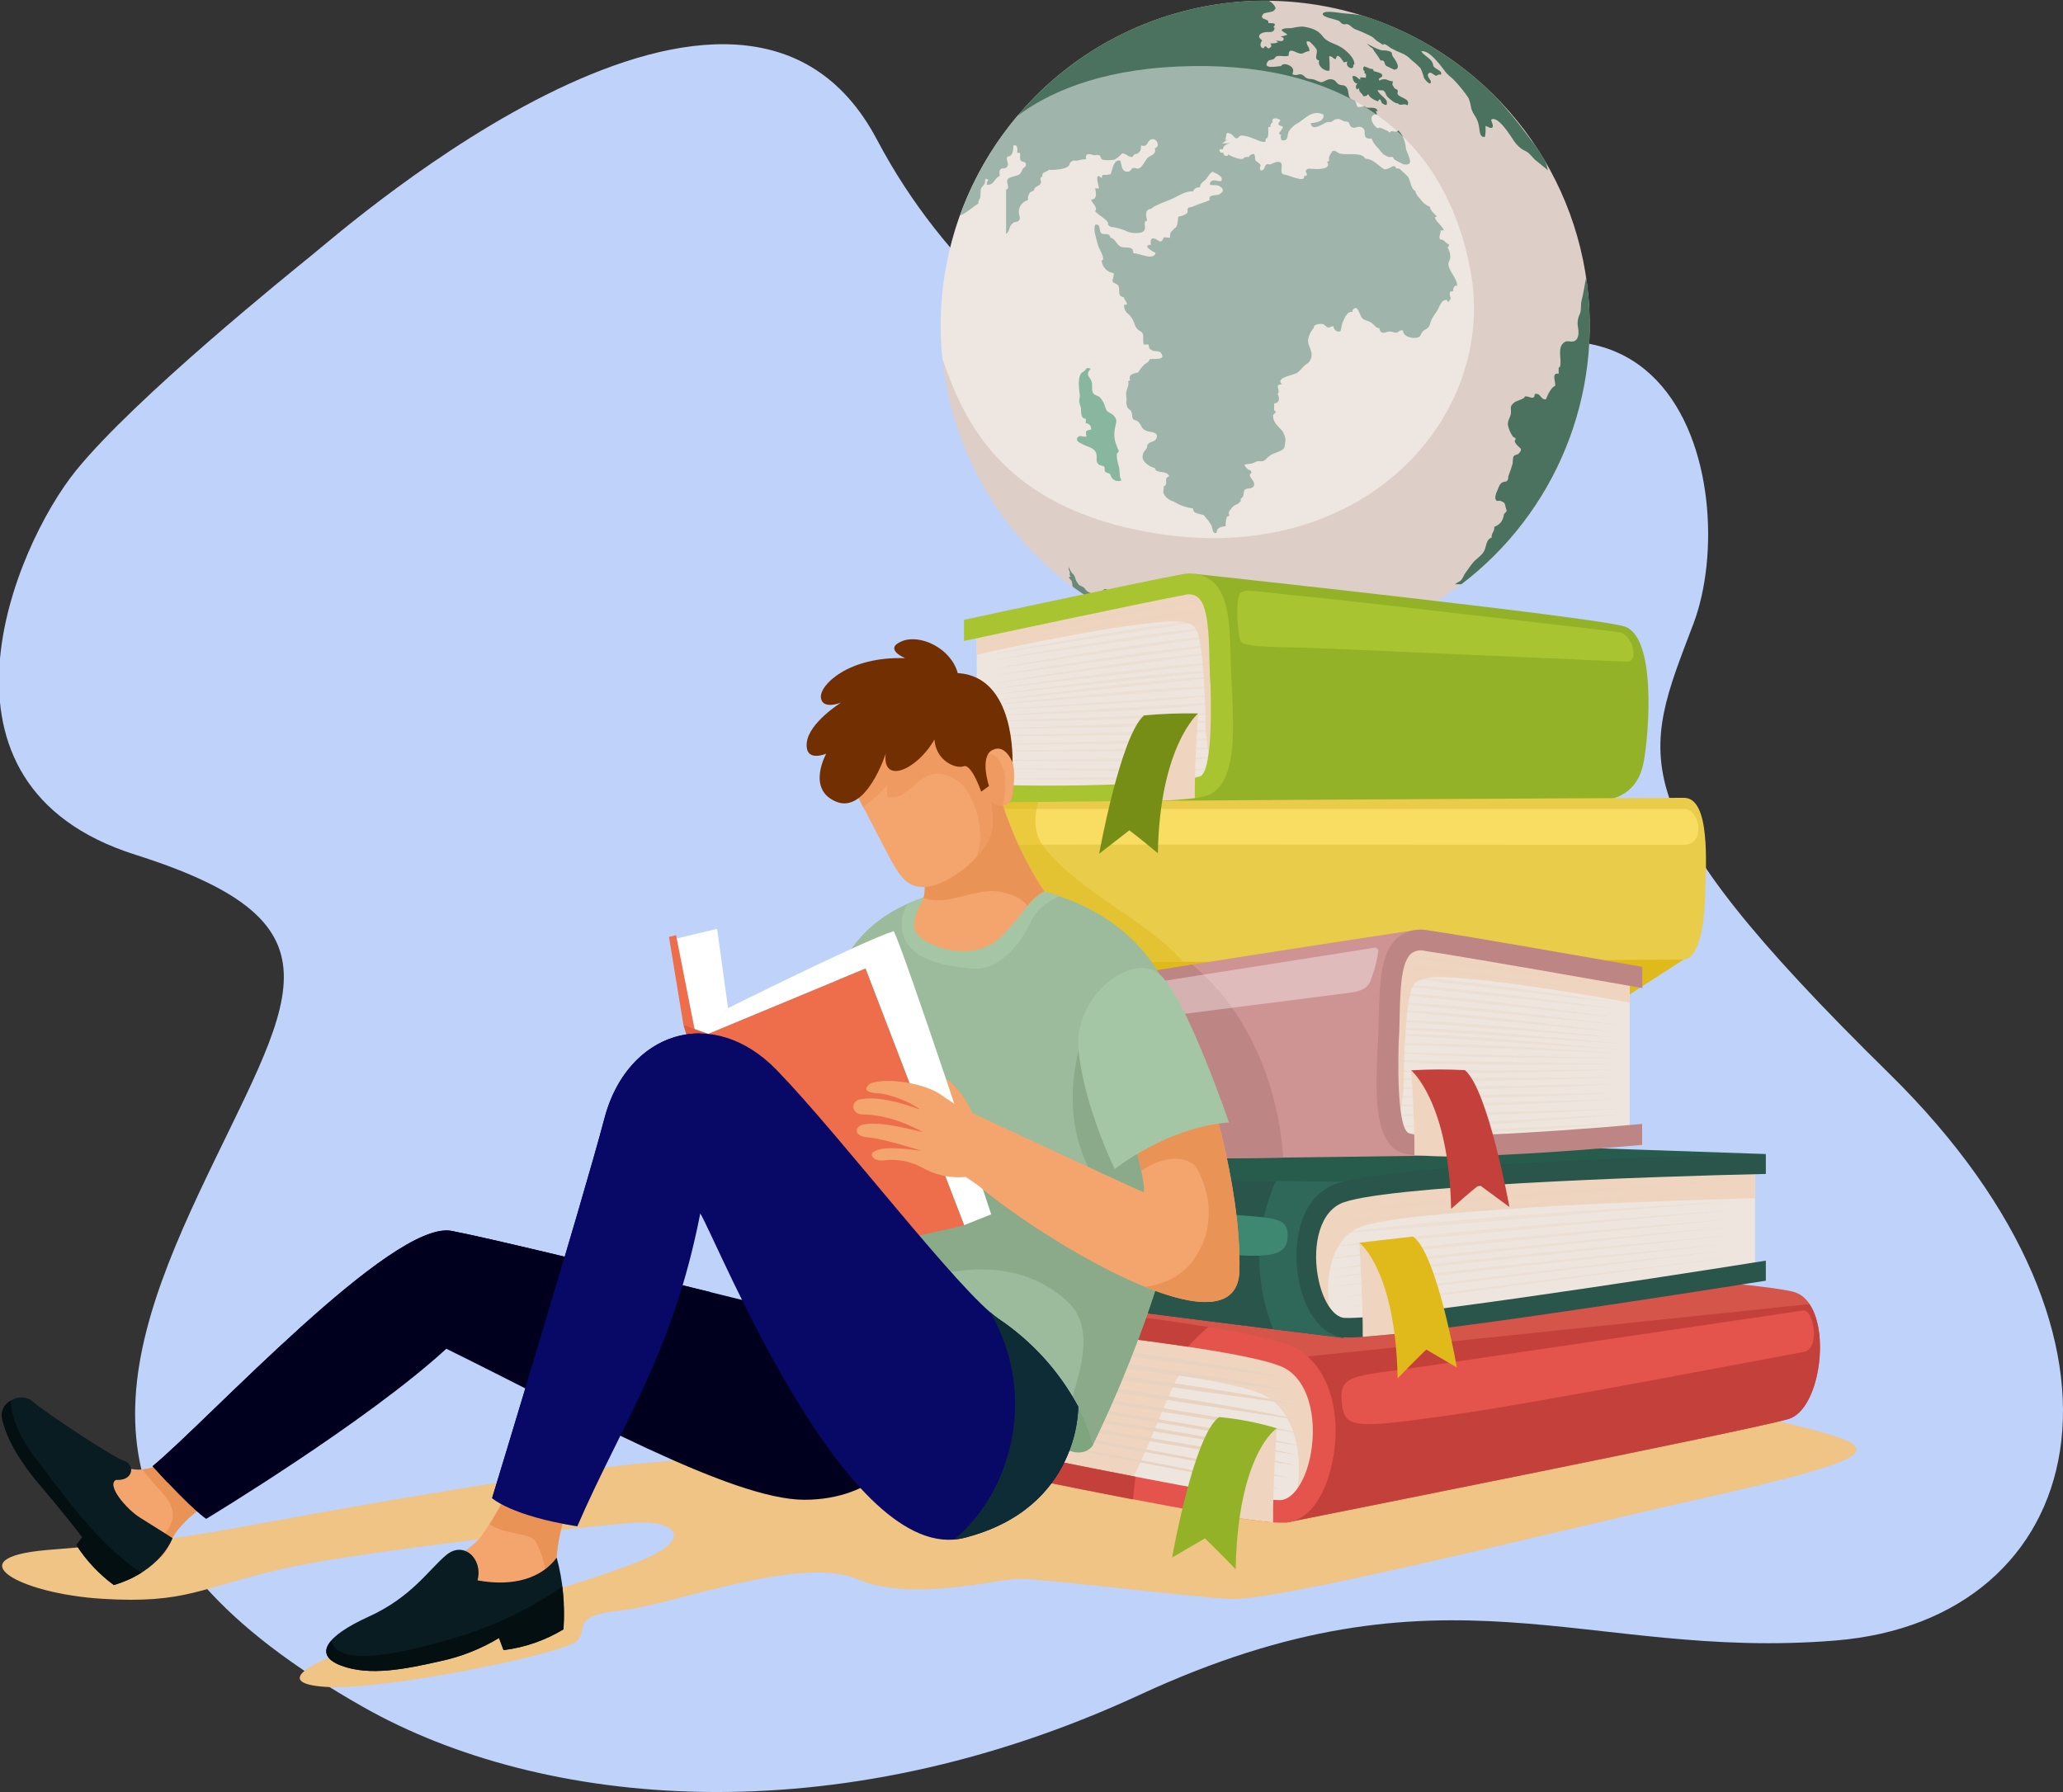 <svg width="747" height="649" viewBox="0 0 747 649" fill="none" xmlns="http://www.w3.org/2000/svg">
<rect x="0" y="0" width="747" height="649" fill="#333333" stroke="none"/>
<path d="M471.395 170.374C471.395 170.374 366.905 144.182 317.562 50.613C268.219 -42.955 126 81.743 113.128 92.226C104.81 99 48.94 144 27.549 170.374C5.142 198.002 -31.111 284.162 48.94 309.525C128.991 334.888 104.741 362.333 72.053 432.061C39.364 501.789 27.532 559.452 131.764 618.351C196.022 654.662 301.717 665.186 412.683 613.8C523.649 562.413 573.629 601.6 664.737 594.122C755.845 586.643 783.694 486.679 684.027 388.762C584.359 290.845 594.865 274.382 613.207 225.821C631.549 177.261 606.524 58.024 471.395 170.374Z" fill="#BED2FA"/>
<path d="M630.404 511.799C630.404 511.799 666.928 519.091 671.262 523.248C675.595 527.404 666.509 531.397 614.636 543.046C562.763 554.695 462.238 580.053 445.433 579.069C428.627 578.084 378.065 571.777 369.307 571.777C360.549 571.777 330.488 580.418 310.096 571.777C289.703 563.136 242.728 581.475 224.721 583.262C206.713 585.048 213.05 589.661 209.026 594.2C205.002 598.739 139.582 612.23 118.17 610.935C96.758 609.641 115.366 600.544 132.226 595.786C149.086 591.028 214.779 572.852 233.369 564.631C251.959 556.409 243.402 550.447 229.309 551.468C215.216 552.489 130.496 561.641 101.528 568.331C72.56 575.022 67.389 580.874 37.128 579.032C6.867 577.191 -15.856 564.229 16.681 561.386C49.218 558.542 54.917 559.107 95.92 551.468C136.924 543.83 194.441 534.113 224.721 530.759C255 527.404 286.39 526.785 293.436 525.964C300.482 525.144 630.404 511.799 630.404 511.799Z" fill="#EFC484"/>
<path d="M363.262 48.514C349.551 67.306 341.715 89.747 340.745 112.999C339.775 136.251 345.715 159.268 357.813 179.139C369.911 199.01 387.623 214.842 408.71 224.632C429.796 234.422 453.309 237.73 476.273 234.138C499.238 230.546 520.622 220.214 537.721 204.451C554.82 188.688 566.865 168.201 572.333 145.582C577.8 122.963 576.445 99.228 568.437 77.381C560.43 55.534 546.131 36.555 527.349 22.846C502.184 4.479 470.767 -3.134 440 1.679C409.232 6.492 381.631 23.337 363.262 48.514V48.514Z" fill="#DDCFC7"/>
<g style="mix-blend-mode:multiply">
<g style="mix-blend-mode:multiply">
<path d="M444.304 186.317C444.379 186.106 444.476 185.904 444.596 185.715H444.723L444.304 186.317Z" fill="#C4C4C3"/>
</g>
</g>
<path d="M553.568 55.496C552.621 54.64 551.638 54.512 550.636 53.673C548.415 51.96 547.468 49.718 545.775 47.475C544.792 46.199 541.842 42.115 539.948 43.319C539.948 43.92 540.95 45.579 540.385 46.163C539.821 46.746 538.455 45.689 537.873 45.579C538 46.913 537.932 48.258 537.672 49.572C535.852 49.827 535.852 47.749 535.615 46.4C535.48 44.979 535.039 43.604 534.322 42.371C533.652 41.43 533.119 40.399 532.738 39.308C532.561 38.016 532.231 36.749 531.755 35.534C530.339 33.407 528.75 31.401 527.003 29.537C526.129 28.497 524.945 27.714 524.035 26.766C523.124 25.818 522.214 24.396 521.286 23.284C519.865 21.661 517.116 18.197 514.622 18.562C515.532 20.093 517.826 20.987 518.627 22.591C519.155 23.666 518.627 23.831 519.756 24.669C520.885 25.508 522.032 25.672 521.832 27.021C521.195 27.021 520.594 26.893 520.284 27.44C519.082 27.44 518.136 25.617 517.243 26.62C516.351 27.622 518.299 28.862 518.099 29.828C517.808 31.159 515.878 28.735 515.605 28.151C515.301 26.952 514.88 25.786 514.348 24.669C513.241 23.536 512.061 22.476 510.816 21.497C509.963 20.593 508.935 19.873 507.794 19.382C506.39 18.817 505.016 18.178 503.679 17.468C502.841 16.958 501.858 15.864 500.893 15.992L500.747 16.265C500.128 15.773 499.273 15.299 498.654 14.861C498.034 14.424 497.324 13.64 496.833 13.33C494.814 12.277 492.735 11.346 490.606 10.541C489.404 10.012 488.785 8.827 487.638 8.718C487.146 8.718 486.946 8.955 486.254 8.718C485.562 8.481 485.289 7.861 484.87 7.587C483.978 7.022 478.261 6.202 479.008 4.871C479.754 3.54 485.854 4.871 487.019 4.871C489.094 4.991 491.161 5.228 493.209 5.582C505.454 9.433 516.986 15.265 527.349 22.846C532.354 26.507 537.066 30.555 541.441 34.951C545.577 39.399 549.455 44.08 553.058 48.97C554.041 50.319 555.079 51.613 556.062 52.908C557.276 54.67 558.387 56.457 559.394 58.267C559.896 59.353 560.257 60.499 560.468 61.676C558.993 60.346 557.355 59.142 555.844 57.885C555.079 57.192 554.405 56.244 553.568 55.496Z" fill="#4A725F"/>
<path d="M489.677 27.623C491.098 27.185 491.498 28.461 492.536 28.826C492.536 28.57 492.536 28.297 492.536 28.042C493.217 28.041 493.898 28.077 494.575 28.151C494.629 27.691 494.629 27.226 494.575 26.766C494.393 26.657 494.204 26.56 494.011 26.474C494.011 26.255 494.229 26.146 494.175 25.927C493.519 25.417 493.683 25.198 493.61 24.469C493.736 24.316 493.876 24.175 494.029 24.049C494.712 24.275 495.381 24.543 496.032 24.852C496.487 25.107 497.397 24.615 497.361 25.763C498.361 25.961 499.333 26.279 500.256 26.711C501.276 28.534 498.69 27.732 499.455 29.19C499.879 28.921 500.361 28.756 500.86 28.708C501.36 28.661 501.864 28.732 502.332 28.917C502.981 29.215 503.677 29.4 504.389 29.464C503.934 31.086 504.389 30.886 504.99 31.998C505.19 32.289 505.773 32.235 506.046 32.618C506.319 33.001 505.846 33.803 506.137 34.204C507.12 35.553 510.962 35.772 509.596 38.196C508.413 37.12 507.12 38.725 506.082 37.358C505.336 37.777 502.805 35.535 502.277 34.933C501.749 34.331 501.767 33.31 500.875 32.782C500.62 32.618 499.291 32.782 498.818 32.618C499.2 34.24 502.004 35.462 502.186 36.956C502.423 38.779 501.13 37.795 500.456 37.394C500.092 37.175 499.91 34.842 498.963 36.738C497.725 36.3 495.813 35.37 495.449 34.058C495.254 34.351 494.978 34.581 494.655 34.72C494.332 34.859 493.975 34.901 493.628 34.842C493.337 33.675 491.917 33.511 492.117 31.98C491.836 32.091 491.568 32.231 491.316 32.399C491.07 32.097 490.951 31.711 490.985 31.323C491.019 30.934 491.203 30.575 491.498 30.321C490.133 30.065 489.841 28.735 489.677 27.623Z" fill="#4A725F"/>
<path d="M444.996 185.332C445.071 185.127 445.168 184.932 445.287 184.749H445.415L444.996 185.332Z" fill="url(#paint0_radial)"/>
<path d="M347.604 77.993C355.882 55.044 371.074 35.236 391.08 21.304C411.087 7.373 434.921 0.006 459.289 0.222C460.166 0.609 460.913 1.242 461.438 2.045C462.093 3.212 462.02 2.775 461.438 3.668C460.855 4.561 457.887 4.415 457.395 5.072C455.575 7.423 459.872 6.548 459.216 8.28C459.945 8.608 462.858 7.879 461.037 9.866C461.211 9.916 461.381 9.977 461.547 10.049C461.292 12.127 459.726 11.434 458.033 11.671C456.03 11.981 454.992 13.275 457.013 14.606C456.285 15.609 455.975 17.304 457.578 17.505C458.251 15.682 458.779 17.742 459.398 17.505C460.017 17.268 460.818 16.775 459.945 15.682C460.922 15.801 461.914 15.662 462.821 15.281C462.603 15.171 462.184 14.807 461.984 14.697C462.639 14.697 464.059 15.135 464.515 14.697C465.352 13.913 464.333 13.366 463.641 13.221C464.516 13.138 465.371 12.91 466.172 12.546C465.534 11.926 464.569 11.671 464.023 10.869C464.733 10.012 466.736 10.267 467.665 10.194C468.977 9.865 470.319 9.669 471.67 9.611C474.747 10.067 477.26 10.832 478.953 13.166C480.647 15.499 483.469 15.645 486.054 17.395C487.748 18.562 490.679 21.205 490.388 23.375C490.242 23.594 490.042 23.265 489.987 23.375C490.606 25.872 486.782 24.396 487.893 22.281C487.456 22.5 487.147 22.281 486.655 22.682C486.182 22.08 484.215 18.434 483.705 21.388C482.595 21.388 482.504 20.203 481.266 20.403C481.449 22.116 481.498 23.841 481.411 25.562C479.591 26.036 476.896 23.739 477.679 21.916C475.476 21.406 477.315 19.273 476.695 17.851C476.266 17.19 475.766 16.579 475.202 16.028C474.529 15.499 474.438 14.788 473.127 15.025C472.927 16.411 474.347 17.085 474.11 18.507C471.779 18.726 472.034 20.112 469.54 19C468.065 18.343 466.517 17.523 466.609 20.166C465.207 20.677 463.586 19.966 462.239 20.403C461.692 20.586 461.565 21.242 461.164 21.424C460.764 21.607 459.453 21.825 459.344 21.916C456.267 25.562 463.513 23.739 463.841 23.958C464.587 22.445 467.482 23.612 468.065 24.76C468.903 26.419 466.736 27.112 469.358 27.167C470.123 27.167 470.359 26.656 471.452 27.057C472.144 27.312 472.49 28.042 473.272 28.37C474.055 28.698 475.093 28.589 475.785 28.789C476.596 29.166 477.429 29.495 478.28 29.774C479.645 29.774 480.683 28.279 482.449 28.771C483.742 29.136 483.596 29.701 484.543 30.393C485.49 31.086 486.364 30.667 487.001 31.123C488.676 32.18 487.857 34.185 488.822 35.516C489.241 36.099 490.096 36.081 490.642 36.665C491.189 37.248 491.079 38.16 491.662 38.779C492.484 38.795 493.303 38.672 494.084 38.415C495.14 39.891 497.998 37.959 498.891 40.238C498.63 40.221 498.368 40.221 498.108 40.238C498.417 40.548 498.49 41.131 498.69 41.404C495.049 41.295 496.869 45.397 498.927 46.491C499.637 45.743 501.276 47.038 502.259 47.293C502.659 47.384 502.769 47.913 503.096 47.949C503.424 47.986 503.606 47.457 503.934 47.493C504.935 47.621 505.646 47.949 506.356 47.256C507.162 48.025 507.784 48.966 508.176 50.009C508.663 51.169 508.959 52.4 509.05 53.655C509.36 55.752 512.801 60.291 508.231 59.507C507.127 59.052 506.066 58.496 505.063 57.848C504.626 57.648 504.571 57.028 504.225 56.864C503.879 56.7 503.315 57.01 502.969 56.864C502.211 56.646 501.501 56.287 500.875 55.806C500.019 55.023 499.455 54.111 498.636 53.254C497.768 52.394 497.097 51.355 496.669 50.21C492.245 50.41 495.686 47.111 492.9 46.035C491.462 45.488 490.679 46.855 489.259 45.944C488.585 45.543 488.767 44.686 488.221 44.267C487.675 43.847 487.128 44.121 486.528 43.866C485.107 43.246 485.071 42.79 483.359 43.282C482.922 43.41 482.595 43.902 482.103 44.103C481.612 44.303 480.992 44.103 480.392 44.267C479.154 44.668 474.929 47.913 474.62 44.558C476.35 44.558 479.864 43.866 479.154 41.423C475.13 39.727 472.835 42.754 470.05 44.522C468.661 45.221 467.49 46.286 466.663 47.603C465.917 49.225 466.663 51.249 464.023 50.757C463.868 50.304 463.746 49.841 463.659 49.371C463.659 49.262 463.914 49.079 463.968 48.97C462.148 48.168 463.877 47.803 463.968 47.038C463.968 46.6 464.679 46.837 464.46 45.926C464.369 45.561 463.131 45.616 462.985 45.105C462.603 43.866 464.697 43.829 462.73 43.027C461.638 42.571 460.218 42.918 460.91 44.267C460.581 44.39 460.312 44.634 460.157 44.949C460.001 45.264 459.971 45.626 460.072 45.962H459.307C458.98 47.311 459.817 49.718 458.269 50.355C458.288 50.683 458.288 51.012 458.269 51.34C456.449 51.595 455.356 50.629 453.699 50.118C452.325 49.487 450.84 49.134 449.33 49.079C448.419 49.262 448.638 50.155 447.654 50.082C447.017 50.082 446.362 48.842 445.834 48.587C443.248 47.329 444.486 49.152 443.558 50.757C443.85 50.725 444.137 50.657 444.413 50.556C443.794 51.085 443.011 51.504 442.465 51.96C443.511 51.96 444.557 51.905 445.597 51.796C444.832 51.978 442.738 52.561 442.829 54.056C442.417 54.084 442.004 54.084 441.591 54.056V54.658C441.745 54.857 441.879 55.071 441.992 55.296C442.301 55.296 442.666 55.296 442.975 55.296C442.975 56.226 443.594 56.554 444.432 56.481C444.541 56.317 444.614 56.098 444.723 55.916C445.688 56.608 450.295 58.614 450.549 56.973C451.223 56.973 451.496 56.608 452.133 56.973C452.299 56.599 452.573 56.283 452.921 56.069C453.269 55.854 453.674 55.75 454.082 55.77C454.683 56.572 454.227 57.502 454.628 58.122C455.028 58.742 456.103 58.924 456.54 59.945C456.316 60.195 456.192 60.52 456.192 60.856C456.192 61.193 456.316 61.517 456.54 61.768C458.124 61.768 457.632 60.145 458.634 59.544C459.052 59.288 459.58 59.671 460.054 59.544C460.708 59.195 461.39 58.903 462.093 58.669C466.19 58.085 462.239 62.934 465.207 63.281C465.625 62.953 472.927 66.599 472.18 63.773C474.383 63.518 472.38 62.497 472.927 61.64C473.473 60.783 474.948 61.184 475.894 61.221C476.841 61.257 482.358 61.494 480.519 58.559C480.774 58.559 481.029 58.322 481.302 58.267C480.938 56.572 481.703 56.043 482.413 54.785C483.56 54.239 484.07 55.241 485.089 55.588C486.202 55.822 487.341 55.908 488.476 55.843C489.896 55.843 493.446 55.606 494.302 57.429C496.87 57.666 497.944 58.924 499.91 60.382C501.33 61.44 501.094 61.531 502.66 61.057C503.625 60.765 504.972 59.234 505.573 61.057C506.793 60.801 507.12 61.476 507.83 62.132C508.557 62.725 509.239 63.371 509.87 64.065C510.744 65.487 510.853 68.495 512.601 69.278C512.473 70.427 513.912 71.557 514.513 72.359C515.319 73.533 516.471 74.425 517.808 74.912C517.717 76.024 519.501 77.646 520.339 78.375C520.066 78.375 519.829 78.612 519.538 78.667C519.829 80.29 522.251 81.73 522.833 83.407C522.488 83.407 521.996 83.516 521.632 83.407C521.777 84.61 520.812 85.576 521.432 86.67C522.979 86.67 523.38 88.165 524.709 88.493C524.454 89.168 524.855 89.131 524.144 89.55C524.799 90.655 525.151 91.913 525.164 93.197C524.873 95.02 524.017 94.856 524.691 96.843C525.565 99.322 527.549 100.944 527.622 103.478C527.367 103.478 527.094 103.478 526.857 103.478C526.604 103.746 526.411 104.066 526.291 104.415C526.172 104.764 526.129 105.135 526.165 105.502C525.874 105.502 525.474 105.611 525.182 105.502C524.99 105.883 524.902 106.308 524.927 106.734C524.953 107.16 525.091 107.572 525.328 107.927C525.162 108.519 524.803 109.039 524.308 109.403C524.217 109.185 523.981 108.856 523.871 108.638C521.777 108.328 521.122 111.646 520.102 112.976C519.497 113.771 518.955 114.612 518.482 115.492C517.99 116.313 517.845 117.534 517.444 118.208C516.843 119.193 515.915 119.266 515.168 120.032C514.167 121.144 514.676 122.055 512.838 122.347C510.999 122.638 507.958 121.763 508.013 119.667C506.774 119.339 506.428 120.433 505.518 120.469C504.608 120.505 504.225 120.05 503.224 120.05C501.786 120.05 499.928 121.672 499.455 118.828C498.18 118.828 497.634 117.698 496.76 117.005C495.886 116.313 494.302 116.13 493.483 115.437C492.063 114.234 491.808 109.677 489.714 112.393C489.714 112.575 489.714 112.758 489.714 112.958C487.565 112.685 486.71 115.62 486.072 117.005C485.817 117.516 485.544 119.795 485.399 119.886C484.288 120.597 482.886 119.339 482.85 118.245C481.939 117.99 481.648 118.792 480.829 118.573C480.009 118.354 479.827 117.589 479.008 117.37C478.229 117.23 477.428 117.286 476.677 117.534C475.33 118.136 476.186 118.026 475.476 119.047C474.524 120.177 473.895 121.544 473.655 123.003C473.473 124.826 474.82 126.43 474.911 128.235C474.97 129.019 474.793 129.802 474.404 130.484C474.015 131.166 473.43 131.716 472.726 132.063C471.597 133.03 471.106 133.886 469.868 134.889C468.63 135.892 461.456 136.712 464.205 139.155C461.31 139.283 463.55 140.978 462.821 142.418C462.776 142.519 462.714 142.611 462.639 142.692C463.386 144.059 463.495 145.827 461.328 146.155C461.383 146.908 461.383 147.663 461.328 148.416C461.328 148.744 462.038 148.981 461.984 149.236C461.929 149.492 460.982 150.075 460.964 150.348C460.947 151.025 461.07 151.698 461.324 152.325C461.577 152.952 461.957 153.52 462.439 153.994C463.55 155.453 464.496 155.817 465.043 157.64C465.334 158.203 465.478 158.83 465.461 159.463C465.461 159.463 465.097 162.034 465.097 162.034C464.587 163.201 462.148 163.857 460.964 164.367C459.234 165.06 458.816 166.19 457.632 166.883C456.94 167.248 456.066 166.883 455.283 167.047C454.5 167.211 453.972 167.722 453.19 167.868C451.15 168.287 449.657 167.74 451.533 169.691C452.115 170.31 453.19 170.11 453.153 171.313C450.986 172.334 455.575 174.613 453.663 176.418C452.916 177.11 451.442 176.673 450.731 177.402C450.021 178.131 450.731 179.863 449.257 180.592C449.238 180.914 449.238 181.237 449.257 181.559C448.565 181.978 448.893 181.777 448.419 182.397C447.152 182.774 446.077 183.622 445.415 184.767C444.978 184.931 445.196 185.186 444.905 185.77C444.796 185.952 445.178 186.444 445.069 186.772C444.96 187.101 444.341 186.936 444.268 187.173C443.89 188.255 443.741 189.404 443.831 190.546C442.174 190.765 440.444 191.056 440.499 193.044C438.824 193.262 439.17 191.403 438.678 190.364C438.196 189.425 437.583 188.56 436.857 187.793C435.656 186.353 436.457 186.718 434.509 186.189C433.27 185.843 432.051 185.788 431.978 184.129C429.507 183.818 427.134 182.972 425.022 181.65C423.719 181.302 422.567 180.533 421.745 179.462C420.689 177.84 421.581 177.639 421.344 176.199C423.347 175.47 421.035 173.009 423.384 172.553C422.692 170.146 418.468 171.714 418.158 169.508C416.84 169.198 415.639 168.515 414.699 167.539C414.215 167.105 413.888 166.524 413.766 165.885C413.644 165.246 413.735 164.585 414.025 164.003C414.353 163.328 414.935 162.836 415.281 162.18C415.627 161.524 415.008 161.578 415.846 160.685C416.683 159.792 418.522 160.01 418.85 158.443C419.305 156.364 416.884 156.62 415.463 156.146C413.169 155.435 413.643 154.323 412.186 152.791C411.658 152.208 410.62 152.208 410.238 151.716C409.855 151.223 410.074 149.893 409.655 149.054C409.236 148.215 408.526 148.325 408.18 147.359C407.952 146.777 407.823 146.16 407.798 145.536C408.144 145.171 407.598 143.147 407.798 142.163C408.035 140.632 408.963 139.501 408.472 138.025C408.763 138.025 408.945 137.806 409.236 137.733C408.381 135.436 410.711 135.272 412.186 134.853C412.233 134.74 412.288 134.63 412.35 134.525C412.858 133.685 413.47 132.914 414.171 132.228C414.935 131.425 415.991 131.28 416.283 130.113C417.412 129.748 422.546 130.733 420.379 127.834C419.669 126.868 418.195 127.378 417.302 126.941C415.919 126.266 416.265 126.321 415.809 124.68C415.372 124.863 414.681 124.68 414.207 124.826C413.624 123.568 414.298 121.8 413.715 120.67C413.442 120.123 412.332 119.703 411.895 119.211C411.395 118.702 411.031 118.075 410.839 117.388C410.433 116.049 409.708 114.829 408.727 113.833C408.147 113.467 407.682 112.944 407.385 112.325C407.089 111.706 406.973 111.015 407.052 110.333C407.373 110.315 407.695 110.315 408.017 110.333C408.162 109.203 407.088 108.747 406.979 107.69C404.229 107.124 405.813 104.992 404.939 103.46C404.502 102.695 403.119 102.622 402.882 101.965C402.645 101.309 403.519 100.015 403.228 98.921C402.082 98.764 401.024 98.216 400.235 97.369C399.445 96.522 398.972 95.428 398.895 94.272L399.477 94.035C399.477 91.957 397.784 90.152 397.365 88.019C396.983 86.196 395.69 82.988 396.619 81.365C398.694 81.037 397.875 83.553 398.712 84.41C399.55 85.266 401.99 84.118 402.026 86.087C403.847 86.306 404.32 88.821 406.014 89.423C407.707 90.025 410.347 88.767 410.384 91.738C412.368 91.483 417.667 94.655 418.449 91.592C417.503 91.173 413.242 88.876 416.793 88.603C416.648 88.239 416.597 87.844 416.645 87.456C416.693 87.067 416.837 86.697 417.066 86.379C419.469 86.032 420.07 89.277 421.436 85.959C422.255 85.959 422.874 86.069 423.675 86.105C423.566 84.118 424.039 84.045 425.168 82.824C425.896 82.04 425.714 82.824 426.206 81.493C426.426 80.483 426.578 79.46 426.661 78.43C427.81 78.352 428.909 77.926 429.811 77.209C430.212 76.716 429.811 75.787 430.212 75.386C430.612 74.985 431.486 75.039 432.032 74.784C433.999 73.818 436.002 73.453 438.059 72.432C437.221 70.281 440.644 70.938 441.591 70.354C443.667 69.078 442.702 67.875 441.209 67.255C440.025 66.763 437.567 67.474 438.132 66.27C439.097 64.448 440.79 65.888 442.229 65.559C443.048 64.046 441.063 63.117 439.06 62.187C438.004 62.697 437.24 64.302 436.621 64.958C436.002 65.614 434.326 66.526 434.509 67.857C433.987 67.779 433.454 67.881 432.998 68.146C432.541 68.411 432.188 68.823 431.996 69.315C429.228 69.096 426.734 70.974 424.312 72.068C423.02 72.651 417.029 74.766 417.029 75.568C414.298 75.878 414.954 78.084 415.354 79.961C413.26 80.071 415.991 83.261 413.315 84.173C411.244 84.686 409.055 84.407 407.179 83.389C405.993 82.946 404.776 82.593 403.537 82.331C402.955 82.186 402.19 82.331 401.717 81.857C400.752 81.11 401.516 81.019 401.116 80.454C399.987 78.922 397.911 78.029 396.491 76.48C397.747 75.203 395.453 73.654 395.071 72.287C397.383 72.287 396.892 69.698 396.546 68.166C396.892 68.276 397.602 68.166 397.948 68.312C397.948 67.565 395.945 61.731 398.986 64.557C398.858 62.734 399.969 63.536 400.897 63.317C402.481 62.934 401.935 63.645 402.554 61.859C402.991 60.528 403.592 57.556 405.65 58.213C406.25 59.708 405.923 62.479 408.617 62.151C409.51 62.041 409.473 61.057 410.274 60.874C411.349 60.637 411.585 61.385 412.623 60.874C413.661 60.364 414.681 58.14 415.5 57.228C416.319 56.317 419.05 55.898 418.104 53.673C420.252 53.4 419.05 49.754 416.811 50.483C415.3 50.975 415.627 53.6 413.169 52.634C413.078 54.22 413.169 54.457 412.295 55.314C411.421 56.171 410.729 55.314 410.183 56.736C408.617 57.21 407.834 55.46 406.287 55.551C405.508 56.478 404.563 57.251 403.501 57.83C402.079 58.076 400.626 58.076 399.204 57.83C398.439 57.52 398.731 56.59 398.057 56.244C397.383 55.898 396.819 56.244 396.236 56.244C394.962 55.971 392.74 54.931 393.287 57.648C392.22 57.688 391.162 57.86 390.137 58.158C388.207 58.286 388.644 57.757 387.296 59.179C387.533 61.312 381.324 61.713 379.795 61.476C378.884 62.497 377.1 62.151 377.428 63.919C375.989 64.52 377.246 65.268 376.882 66.252C376.517 67.237 375.862 67.054 374.788 67.984C374.515 68.203 374.424 68.914 374.351 68.969C373.941 69.206 373.515 69.413 373.076 69.588C372.74 69.986 372.49 70.448 372.339 70.947C372.189 71.446 372.142 71.97 372.202 72.487C371.229 72.73 370.37 73.301 369.77 74.105C369.169 74.909 368.864 75.896 368.907 76.899C368.907 77.829 369.544 78.722 369.162 79.469C368.561 80.727 367.723 80.053 366.867 80.709C365.047 82.094 365.83 83.662 364.3 84.719V68.695C366.121 68.075 363.918 66.106 364.974 64.83C365.72 63.937 368.342 63.846 369.271 63.007C369.729 62.465 370.092 61.848 370.345 61.184C370.746 60.51 371.911 60.4 371.365 59.124C371.055 58.431 369.944 58.76 369.544 58.049C369.143 57.338 369.544 56.226 369.307 55.369C369.016 55.369 368.615 55.26 368.324 55.369C368.324 54.147 368.761 52.16 366.867 52.725C367.086 54.257 366.631 56.791 364.774 56.7C363.954 58.359 365.902 59.252 364.391 60.674C363.772 61.257 362.734 60.674 362.188 61.403C361.642 62.132 362.006 63.226 361.988 63.718C359.93 64.593 359.803 67.364 357.272 66.854C357.418 66.198 357.272 65.76 357.873 65.231C356.453 63.755 356.78 66.106 356.562 66.489C356.161 67.164 355.433 67.656 355.142 68.549C355.039 69.475 354.99 70.407 354.996 71.338C354.814 72.195 354.086 72.56 354.268 73.745C353.175 74.183 349.224 77.737 347.604 77.993Z" fill="#4A725F"/>
<path d="M406.086 173.993C405.506 174.248 404.857 174.305 404.242 174.153C403.626 174.001 403.078 173.65 402.682 173.154C402.281 172.735 402.19 171.951 401.844 171.623C401.498 171.295 400.497 171.24 400.169 170.803C399.841 170.365 400.169 169.399 399.768 168.98C399.368 168.56 398.385 168.706 397.82 168.196C396.637 167.12 397.292 166.154 397.037 164.641C396.618 162.161 394.015 161.979 391.83 160.776C390.883 160.247 389.427 159.737 390.118 158.534C390.81 157.33 392.194 158.406 393.414 158.096C393.177 156.273 392.686 155.963 395.089 155.58C395.132 155.291 395.11 154.995 395.027 154.714C394.943 154.433 394.799 154.175 394.605 153.956C394.41 153.737 394.17 153.563 393.902 153.447C393.633 153.331 393.342 153.275 393.05 153.283C393.323 152.736 393.05 152.208 393.214 151.679C391.12 151.679 391.557 148.89 391.393 147.668C391.132 146.917 390.919 146.15 390.756 145.371C390.756 144.569 391.083 143.694 391.011 143.129C390.847 141.634 389.645 135.29 392.595 134.47C392.92 134.035 393.279 133.626 393.669 133.248L394.925 133.467C393.104 135.746 394.124 135.873 395.144 137.861C395.817 139.173 395.016 141.288 395.908 142.509C396.436 143.202 397.729 143.33 398.275 143.913C398.884 144.604 399.393 145.377 399.787 146.21C400.02 146.989 400.294 147.756 400.606 148.507C401.28 149.491 402.299 149.564 403.064 150.33C404.776 151.934 404.156 153.101 403.738 154.888C403.407 156.456 403.407 158.077 403.738 159.646C403.902 160.466 404.357 161.323 404.575 162.143C404.575 162.143 405.121 163.51 405.176 163.237C405.176 163.675 404.375 164.203 404.357 164.386C404.387 166.043 404.676 167.685 405.212 169.253C405.504 170.657 405.231 172.899 406.086 173.993Z" fill="#20754A"/>
<path d="M529.169 209.998C529.661 209.433 530.043 208.339 530.517 207.646C531.5 206.261 532.447 204.839 533.539 203.563C534.631 202.286 536.762 201.065 537.508 199.333C538.255 197.601 538.146 195.304 540.13 194.703C539.894 193.117 541.314 192.424 541.041 190.801C542.005 190.473 542.861 189.886 543.517 189.106C544.086 188.238 544.453 187.254 544.591 186.226C544.719 185.825 545.392 185.569 545.556 184.968C545.556 184.968 545.21 183.746 545.174 183.655C544.828 182.397 545.083 182.197 543.717 181.559C542.352 180.921 542.024 182.124 541.423 180.538C541.434 179.604 541.665 178.686 542.097 177.858C542.989 175.834 543.007 174.558 545.392 174.376C546.394 173.701 545.92 173.1 546.266 172.17C546.818 170.807 547.292 169.413 547.686 167.995C547.868 167.266 547.686 165.899 548.087 165.261C548.487 164.623 549.361 164.805 549.908 164.295C551.546 162.472 550.436 162.472 549.434 161.305C548.954 160.87 548.607 160.307 548.433 159.682C548.433 159.682 548.888 159.117 548.779 158.789C548.67 158.461 547.941 158.388 547.814 158.133C546.907 156.852 546.286 155.391 545.993 153.849C545.884 152.171 546.94 151.169 547.104 149.601C547.268 148.033 546.412 147.158 548.396 145.7C549.361 144.971 551.91 144.642 552.147 143.585C553.586 143.257 555.661 145.28 555.679 142.746C557.992 142.054 557.773 145.025 559.794 144.569C560.268 143.293 561.706 140.103 563.126 139.757C563.381 138.389 561.597 134.816 564.383 135.363C564.383 134.634 564.383 133.868 564.383 133.139C564.965 132.775 564.838 132.975 564.965 132.264C565.457 129.73 563.727 125.628 566.586 123.86C567.824 123.094 569.244 124.297 570.555 123.24C571.866 122.183 571.593 119.795 571.393 118.518C571.064 116.872 571.302 115.163 572.066 113.669C572.74 111.846 572.23 110.661 572.685 108.875C573.395 106.104 573.741 103.406 574.36 100.489C577.462 121.362 574.904 142.686 566.953 162.23C559.003 181.774 545.953 198.82 529.169 211.584C528.368 211.584 527.567 211.584 526.839 211.584C527.567 210.928 528.477 210.763 529.169 209.998Z" fill="#4A725F"/>
<path d="M387.041 205.531V205.258C387.264 206.133 387.688 206.945 388.279 207.628C388.864 208.139 389.262 208.832 389.408 209.597C389.546 210.031 389.735 210.447 389.972 210.836C389.972 210.836 390.737 211.875 390.664 211.821C391.192 212.222 391.957 212.313 392.485 212.805C393.286 213.607 393.122 213.954 394.306 214.482C395.091 214.936 395.928 215.291 396.8 215.54C399.003 215.868 398.73 213.042 400.678 213.352C400.951 213.972 401.753 213.99 402.335 214.3C402.936 213.297 403.719 213.753 404.575 213.917C404.953 214.73 405.496 215.455 406.17 216.045C406.845 216.635 407.634 217.078 408.489 217.344C409.855 217.654 409.637 217.144 410.856 216.962C411.383 216.946 411.906 217.052 412.386 217.272C412.969 217.654 412.768 218.037 413.223 218.365C413.988 218.894 414.789 218.93 415.59 219.441C416.323 220.079 417.122 220.636 417.976 221.1C419.214 221.556 420.379 221.464 421.617 222.011C422.709 222.265 423.776 222.619 424.803 223.069C425.229 222.722 425.766 222.54 426.315 222.558C426.315 222.777 426.315 223.123 426.315 223.342C427.061 223.342 427.389 223.962 427.972 224.345C428.554 224.728 428.627 224.454 428.973 224.728C429.263 224.938 429.485 225.23 429.61 225.566C428.718 225.749 429.119 226.077 429.246 226.678C429.246 226.678 430.12 227.954 430.084 227.936C431.012 228.593 433.234 228.465 433.725 227.28C434.271 227.845 435.327 227.973 435.655 228.647C436.371 228.325 437.107 228.051 437.858 227.827C439.206 227.608 439.497 228.283 440.498 228.629C442.082 229.176 443.703 228.137 445.214 228.501C445.342 227.243 446.562 227.408 446.361 228.647C446.982 228.554 447.616 228.649 448.182 228.921C448.492 228.741 448.844 228.647 449.202 228.647C449.56 228.647 449.911 228.741 450.221 228.921C451.641 227.517 455.684 230.744 456.903 231.673C457.177 231.91 457.158 232.439 457.45 232.713C457.741 232.986 458.142 233.004 458.433 233.259C458.724 233.515 459.289 234.116 459.78 234.499C460.272 234.882 460.545 235.119 460.982 235.429C435.151 236.072 409.833 228.143 388.971 212.878L388.37 212.422C388.341 211.807 388.249 211.196 388.097 210.599C387.951 210.089 386.167 208.776 387.806 208.776C386.968 208.175 387.496 207.865 387.369 207.263C387.241 206.662 386.75 206.151 387.041 205.531Z" fill="#6A897B"/>
<path d="M504.863 25.253C504.863 25.253 502.131 23.976 501.949 23.849C501.039 23.138 501.694 21.643 499.91 21.916C498.909 20.093 497.853 19.109 496.906 17.395C496.396 17.304 496.232 16.958 495.904 16.739L494.867 15.682C496.482 16.717 498.219 17.55 500.038 18.161C500.966 18.361 501.658 18.161 502.532 18.416C504.608 18.963 503.57 19.073 504.353 20.494C504.99 21.406 507.758 24.924 504.863 25.253Z" fill="#4A725F"/>
<g style="mix-blend-mode:overlay" opacity="0.47">
<path d="M363.262 48.514C364.901 46.254 366.606 44.078 368.378 41.988C379.03 33.967 397.128 25.398 426.515 24.086C483.76 21.515 523.015 46.418 532.538 98.41C542.061 150.403 494.156 205.768 417.703 193.044C362.352 183.928 348.623 151.442 341.231 129.912C338.231 100.982 346.084 71.969 363.262 48.514V48.514Z" fill="white"/>
</g>
<path d="M353.649 227.736L353.74 283.885C353.74 283.885 419.706 288.953 433.999 284.432C448.292 279.911 441.591 260.933 441.591 251.891C441.591 242.849 441.355 220.899 439.042 215.631C436.73 210.362 425.86 213.151 412.496 214.81C399.131 216.469 353.649 227.736 353.649 227.736Z" fill="#EEE6DE"/>
<path d="M441.591 251.891C441.591 242.776 441.354 220.899 439.042 215.631C436.73 210.362 425.86 213.151 412.495 214.81C399.131 216.469 353.648 227.736 353.648 227.736V237.142C365.884 234.171 397.656 228.027 408.271 226.733C421.636 225.056 431.067 223.287 433.361 228.465C435.655 233.642 436.457 253.495 436.475 262.555C436.475 267.532 438.514 275.499 437.95 282.426C446.908 275.827 441.591 259.948 441.591 251.891Z" fill="#EFD5BF"/>
<g opacity="0.58">
<g style="mix-blend-mode:multiply" opacity="0.58">
<path d="M441.19 216.415L354.377 232.33C354.377 232.33 424.021 216.925 441.19 216.415Z" fill="#E8D3C1"/>
</g>
<g style="mix-blend-mode:multiply" opacity="0.58">
<path d="M443.503 248.737L355.833 255.573C355.833 255.573 426.424 247.479 443.503 248.737Z" fill="#E8D3C1"/>
</g>
<g style="mix-blend-mode:multiply" opacity="0.58">
<path d="M443.503 245.091L355.87 254.206C355.87 254.206 426.388 244.216 443.503 245.091Z" fill="#E8D3C1"/>
</g>
<g style="mix-blend-mode:multiply" opacity="0.58">
<path d="M443.484 242.885L355.87 252C355.87 252 426.387 242.047 443.484 242.885Z" fill="#E8D3C1"/>
</g>
<g style="mix-blend-mode:multiply" opacity="0.58">
<path d="M443.448 240.023L355.906 249.995C355.906 249.995 426.351 239.367 443.448 240.023Z" fill="#E8D3C1"/>
</g>
<g style="mix-blend-mode:multiply" opacity="0.58">
<path d="M443.375 236.231L355.979 248.026C355.979 248.026 426.242 235.976 443.375 236.231Z" fill="#E8D3C1"/>
</g>
<g style="mix-blend-mode:multiply" opacity="0.58">
<path d="M443.375 233.515L355.979 245.292C355.979 245.292 426.223 233.205 443.375 233.515Z" fill="#E8D3C1"/>
</g>
<g style="mix-blend-mode:multiply" opacity="0.58">
<path d="M443.321 230.16L356.015 242.794C356.015 242.794 426.169 230.033 443.321 230.16Z" fill="#E8D3C1"/>
</g>
<g style="mix-blend-mode:multiply" opacity="0.58">
<path d="M443.321 227.043L356.015 239.622C356.015 239.622 426.169 226.861 443.321 227.043Z" fill="#E8D3C1"/>
</g>
<g style="mix-blend-mode:multiply" opacity="0.58">
<path d="M443.266 223.853L356.052 237.416C356.052 237.416 426.096 223.907 443.266 223.853Z" fill="#E8D3C1"/>
</g>
<g style="mix-blend-mode:multiply" opacity="0.58">
<path d="M443.594 220.28L356.398 233.861C356.398 233.861 426.479 220.334 443.594 220.28Z" fill="#E8D3C1"/>
</g>
<g style="mix-blend-mode:multiply" opacity="0.58">
<path d="M440.99 278.379L356.434 278.27C356.434 278.27 423.947 280.822 440.99 278.379Z" fill="#E8D3C1"/>
</g>
<g style="mix-blend-mode:multiply" opacity="0.58">
<path d="M443.157 251.326L356.197 257.214C356.197 257.214 426.023 254.48 443.157 251.326Z" fill="#E8D3C1"/>
</g>
<g style="mix-blend-mode:multiply" opacity="0.58">
<path d="M443.139 254.206L356.197 259.201C356.197 259.201 426.151 257.852 443.139 254.206Z" fill="#E8D3C1"/>
</g>
<g style="mix-blend-mode:multiply" opacity="0.58">
<path d="M443.066 258.053L356.307 261.17C356.307 261.17 426.06 261.298 443.066 258.053Z" fill="#E8D3C1"/>
</g>
<g style="mix-blend-mode:multiply" opacity="0.58">
<path d="M443.066 260.805L356.307 263.923C356.307 263.923 426.078 264.05 443.066 260.805Z" fill="#E8D3C1"/>
</g>
<g style="mix-blend-mode:multiply" opacity="0.58">
<path d="M443.048 264.178L356.362 266.439C356.362 266.439 426.024 267.259 443.048 264.178Z" fill="#E8D3C1"/>
</g>
<g style="mix-blend-mode:multiply" opacity="0.58">
<path d="M443.048 267.314L356.38 269.574C356.38 269.574 426.042 270.395 443.048 267.314Z" fill="#E8D3C1"/>
</g>
<g style="mix-blend-mode:multiply" opacity="0.58">
<path d="M443.011 270.613L356.434 271.908C356.434 271.908 425.987 273.439 443.011 270.613Z" fill="#E8D3C1"/>
</g>
<g style="mix-blend-mode:multiply" opacity="0.58">
<path d="M443.394 274.059L356.816 275.353C356.816 275.353 426.369 276.957 443.394 274.059Z" fill="#E8D3C1"/>
</g>
<g style="mix-blend-mode:multiply" opacity="0.58">
<path d="M441.682 281.005L354.705 282.026C354.705 282.026 424.622 283.52 441.682 281.005Z" fill="#E8D3C1"/>
</g>
</g>
<path d="M432.56 207.828C432.56 207.828 576.4 223.342 588.089 226.843C599.778 230.343 597.193 265.126 595.154 276.064C593.114 287.002 585.231 290.047 576.819 290.375C568.407 290.703 420.142 290.101 420.142 290.101C420.142 290.101 440.171 286.455 442.265 271.215C444.359 255.974 440.899 225.767 440.225 220.644C439.552 215.522 432.56 207.828 432.56 207.828Z" fill="#94B228"/>
<path d="M445.997 248.172C445.87 245.875 445.761 243.669 445.688 241.591C445.688 240.223 445.688 238.82 445.579 237.416C445.287 226.478 445.014 215.321 438.66 210.271C437.096 209.113 435.296 208.315 433.389 207.934C431.482 207.553 429.514 207.598 427.626 208.065C414.881 210.399 360.731 221.939 349.06 224.473V232.129C356.671 230.489 415.591 217.91 428.7 215.522C429.536 215.25 430.423 215.176 431.292 215.306C432.16 215.436 432.987 215.765 433.707 216.269C437.349 219.222 437.695 229.158 437.913 237.945C437.913 239.367 437.913 240.789 438.041 242.192C438.041 244.289 438.314 247.971 438.35 248.883C438.35 250.815 439.406 278.051 434.818 281.041C429.72 283.539 387.478 285.69 349.133 283.812V291.378C364.045 292.107 398.385 290.94 420.143 290.065C429.083 289.7 435.91 288.953 438.35 287.604C447.709 282.39 446.835 264.998 445.997 248.172Z" fill="#A8C430"/>
<g style="mix-blend-mode:multiply">
<path d="M433.816 258.399C433.816 258.399 432.487 277.048 432.633 289.044C425.496 289.81 417.812 290.12 417.812 290.12C417.812 290.12 420.998 259.256 433.816 258.399Z" fill="#EFD5BF"/>
</g>
<path d="M586.05 228.884C586.05 228.884 488.767 217.509 472.835 216.014C456.904 214.519 451.514 213.097 449.329 214.61C447.144 216.123 448.091 230.215 449.329 232.293C450.567 234.372 460.254 234.262 471.033 234.536C481.812 234.809 586.232 239.622 589.255 239.622C592.277 239.622 591.713 234.827 590.638 232.877C589.564 230.926 588.253 229.14 586.05 228.884Z" fill="#A8C430"/>
<path d="M349.061 346.889C349.061 346.889 341.778 366.45 342.032 382.583C340.091 379.725 338.31 376.761 336.698 373.705L328.031 381.471C328.031 381.471 333.384 345.521 340.248 334.601C347.112 323.681 349.061 346.889 349.061 346.889Z" fill="#EE6D4A"/>
<path d="M609.702 347.472L583.556 364.335H364.482L340.248 347.472C340.248 347.472 446.034 343.826 480.701 341.292C515.368 338.758 609.702 347.472 609.702 347.472Z" fill="#E0BA1B"/>
<path d="M609.701 288.935C609.701 288.935 350.626 290.028 341.158 291.122C335.331 292.945 335.695 307.876 335.331 320.619C334.967 333.362 334.603 345.558 340.247 347.472C345.892 349.386 605.459 347.618 609.72 347.472C613.98 347.326 616.893 339.086 617.367 325.723C617.84 312.36 619.297 288.843 609.701 288.935Z" fill="#EACC4B"/>
<path d="M609.701 292.945H347.221C341.158 292.945 339.1 295.662 338.609 300.511C338.117 305.36 340.065 306.18 352.192 305.98C364.318 305.779 601.636 305.98 609.701 305.98C617.767 305.98 615.71 292.945 609.701 292.945Z" fill="#F9DC62"/>
<g opacity="0.72">
<path opacity="0.72" d="M335.331 320.619C335.696 307.858 335.331 292.945 341.158 291.122C343.161 290.885 356.416 290.648 376.025 290.429C373.986 296.664 374.623 303.592 379.048 308.003C393.068 324.611 414.607 332.742 428.427 348.365C381.087 348.365 342.396 348.219 340.247 347.472C334.603 345.558 334.967 333.38 335.331 320.619Z" fill="#E0BA1B"/>
</g>
<path d="M465.934 551.359C465.934 551.359 635.119 517.706 647.719 513.859C660.319 510.013 664.106 472.677 649.922 468.01C635.738 463.343 474.419 453.426 474.419 453.426L286.717 464.2L465.934 551.359Z" fill="#D5554A"/>
<path d="M647.719 513.877C635.119 517.724 465.934 551.377 465.934 551.377L369.307 502.137L655.166 472.294C662.795 483.323 658.443 510.614 647.719 513.877Z" fill="#C4413B"/>
<path d="M291.233 468.758C326.064 471.638 450.349 482.485 467.3 491.91C487.037 502.848 480.446 546.273 464.005 547.366C450.677 548.26 334.731 523.576 291.233 514.151V468.758Z" fill="#EEE6DE"/>
<path d="M458.16 505.51C453.808 503.085 442.319 500.551 427.098 498.108C425.678 497.871 411.676 534.842 410.201 534.569C370.381 528.462 317.798 508.026 287.519 505.4L291.16 468.648C325.991 471.529 450.276 482.376 467.227 491.801C485.144 501.773 481.375 538.452 468.211 545.944C472.58 532.089 470.578 512.401 458.16 505.51Z" fill="#EFD5BF"/>
<path d="M286.718 508.973C339.738 520.495 447.891 543.283 463.022 543.283H463.732C468.083 542.991 472.326 536.939 474.274 528.243C477.023 515.992 474.82 500.897 465.298 495.538C450.258 487.17 335.678 476.469 286.718 472.531V464.273C316.287 466.643 450.477 477.873 469.285 488.337C482.941 495.921 485.672 515.281 482.304 530.029C479.463 542.791 473.528 550.903 465.225 551.45H463.404C445.451 551.45 328.14 526.329 286.791 517.341L286.718 508.973Z" fill="#E5544C"/>
<path d="M286.717 517.396V508.974C318.927 515.974 371.455 527.204 411.148 534.806C410.784 537.559 410.511 540.275 410.31 543.046C367.941 534.952 312.499 523.011 286.717 517.396Z" fill="#C4413B"/>
<path d="M430.193 487.735C388.316 481.428 321.221 475.284 286.717 472.513V464.255C308.985 466.078 390.5 472.841 437.549 480.571C434.9 482.748 432.439 485.144 430.193 487.735Z" fill="#C4413B"/>
<g style="mix-blend-mode:multiply">
<path d="M464.005 498.783L293.436 475.448C293.436 475.448 431.377 490.561 464.005 498.783Z" fill="#E8D3C1"/>
</g>
<g style="mix-blend-mode:multiply">
<path d="M466.044 503.559L295.494 480.261C295.494 480.261 433.416 495.319 466.044 503.559Z" fill="#E8D3C1"/>
</g>
<g style="mix-blend-mode:multiply">
<path d="M470.432 508.901L296.859 484.509C296.859 484.509 437.804 500.661 470.432 508.901Z" fill="#E8D3C1"/>
</g>
<g style="mix-blend-mode:multiply">
<path d="M470.632 514.297L297.132 488.136C297.132 488.136 438.004 506.057 470.632 514.297Z" fill="#E8D3C1"/>
</g>
<g style="mix-blend-mode:multiply">
<path d="M470.632 519.128L297.132 491.874C297.132 491.874 438.004 510.888 470.632 519.128Z" fill="#E8D3C1"/>
</g>
<g style="mix-blend-mode:multiply">
<path d="M470.632 523.667L297.132 495.009C297.132 495.009 438.004 515.427 470.632 523.667Z" fill="#E8D3C1"/>
</g>
<g style="mix-blend-mode:multiply">
<path d="M469.303 526.894L296.859 498.491C296.859 498.491 436.675 518.654 469.303 526.894Z" fill="#E8D3C1"/>
</g>
<g style="mix-blend-mode:multiply">
<path d="M469.303 530.795L297.132 502.137C297.132 502.137 436.675 522.555 469.303 530.795Z" fill="#E8D3C1"/>
</g>
<g style="mix-blend-mode:multiply">
<path d="M466.863 535.334L296.459 504.471C296.459 504.471 434.235 527.094 466.863 535.334Z" fill="#E8D3C1"/>
</g>
<g style="mix-blend-mode:multiply">
<path d="M464.005 539.327L295.494 507.46C295.494 507.46 431.377 531.087 464.005 539.327Z" fill="#E8D3C1"/>
</g>
<path d="M652.981 474.61L514.603 495.009C490.751 498.509 484.998 497.47 485.817 507.461C486.636 517.451 489.932 517.414 523.871 512.693C557.81 507.971 646.626 490.67 652.981 489.65C659.335 488.629 656.622 474.099 652.981 474.61Z" fill="#E5544C"/>
<g style="mix-blend-mode:multiply">
<path d="M462.311 517.341C462.311 517.341 460.836 538.27 460.982 551.377C457.177 551.086 445.433 549.372 445.433 549.372C445.433 549.372 448.51 517.706 462.311 517.341Z" fill="#EFD5BF"/>
</g>
<path d="M462.311 517.268C462.311 517.268 448.255 526.201 447.417 568.313C440.844 561.458 436.311 557.12 436.311 557.12L424.421 564.065C424.421 564.065 432.25 519.456 441.463 513.203C448.53 513.861 455.514 515.223 462.311 517.268V517.268Z" fill="#94B228"/>
<path d="M486.364 484.527C486.364 484.527 338.664 466.588 327.757 462.65C316.851 458.713 313.555 426.281 325.937 422.963C338.318 419.645 477.442 412.39 477.442 412.39L639.489 417.95L486.364 484.527Z" fill="#275B4B"/>
<path d="M327.757 462.632C338.682 466.588 486.363 484.509 486.363 484.509L558.21 442.087L486.036 427.977L321.312 426.281C314.757 435.506 318.544 459.278 327.757 462.632Z" fill="#2F6858"/>
<path d="M321.312 426.299L461.947 427.758C458.183 436.171 456.16 445.261 456 454.479C455.841 463.697 457.548 472.852 461.019 481.391C418.304 476.086 335.805 465.549 327.757 462.632C318.544 459.278 314.757 435.506 321.312 426.299Z" fill="#29554A"/>
<path d="M635.502 421.596C605.441 422.325 498.162 425.406 483.523 432.68C466.481 441.175 472.162 478.948 486.364 480.735C497.871 482.175 597.903 466.716 635.502 460.773V421.596Z" fill="#EEE6DE"/>
<path d="M491.407 444.876C504.954 438.131 597.94 434.995 635.502 433.938V421.541C605.441 422.27 498.162 425.351 483.523 432.625C468.047 440.337 471.306 472.185 482.668 479.313C478.953 467.099 480.701 450.199 491.407 444.876Z" fill="#EFD5BF"/>
<path d="M639.398 456.562C593.625 463.854 500.274 478.055 487.201 477.289H486.6C482.831 476.815 479.172 471.383 477.497 463.763C475.13 453.061 477.023 440.063 485.253 435.98C498.217 429.526 597.139 426.081 639.398 425.151V418.023C613.908 418.57 498.035 421.487 481.794 429.563C470.013 435.433 467.719 452.004 470.56 464.911C473.018 476.013 478.971 483.451 486.127 484.345H486.91C502.405 485.256 603.657 469.487 639.398 463.817V456.562Z" fill="#29554A"/>
<g opacity="0.58">
<g style="mix-blend-mode:multiply" opacity="0.58">
<path d="M486.363 438.787L633.608 427.266C633.608 427.266 514.603 433.318 486.363 438.787Z" fill="#E8D3C1"/>
</g>
<g style="mix-blend-mode:multiply" opacity="0.58">
<path d="M484.597 442.798L631.824 431.258C631.824 431.258 512.783 437.329 484.597 442.798Z" fill="#E8D3C1"/>
</g>
<g style="mix-blend-mode:multiply" opacity="0.58">
<path d="M480.81 447.191L630.64 434.886C630.64 434.886 508.977 441.722 480.81 447.191Z" fill="#E8D3C1"/>
</g>
<g style="mix-blend-mode:multiply" opacity="0.58">
<path d="M480.628 451.84L630.403 438.021C630.403 438.021 508.813 446.371 480.628 451.84Z" fill="#E8D3C1"/>
</g>
<g style="mix-blend-mode:multiply" opacity="0.58">
<path d="M480.628 456.015L630.403 441.248C630.403 441.248 508.813 450.546 480.628 456.015Z" fill="#E8D3C1"/>
</g>
<g style="mix-blend-mode:multiply" opacity="0.58">
<path d="M480.628 459.916L630.403 443.946C630.403 443.946 508.813 454.465 480.628 459.916Z" fill="#E8D3C1"/>
</g>
<g style="mix-blend-mode:multiply" opacity="0.58">
<path d="M481.83 462.778L630.695 446.991C630.695 446.991 509.942 457.309 481.83 462.778Z" fill="#E8D3C1"/>
</g>
<g style="mix-blend-mode:multiply" opacity="0.58">
<path d="M481.829 466.151L630.403 450.053C630.403 450.053 509.942 460.682 481.829 466.151Z" fill="#E8D3C1"/>
</g>
<g style="mix-blend-mode:multiply" opacity="0.58">
<path d="M483.887 470.18L631.004 452.15C631.004 452.15 512.072 464.729 483.887 470.18Z" fill="#E8D3C1"/>
</g>
<g style="mix-blend-mode:multiply" opacity="0.58">
<path d="M486.363 473.771L631.824 454.739C631.824 454.739 514.603 468.32 486.363 473.771Z" fill="#E8D3C1"/>
</g>
</g>
<path d="M323.042 429.69C323.042 429.69 415.791 436.982 440.08 439.334C461 441.412 466.918 439.972 466.208 448.558C465.498 457.145 453.463 455.34 423.839 452.205C390.865 448.686 328.704 442.725 323.206 441.503C317.707 440.282 319.983 429.052 323.042 429.69Z" fill="#3E8771"/>
<path d="M337.48 464.637C337.589 464.63 337.693 464.59 337.777 464.521C337.862 464.453 337.924 464.36 337.954 464.255C337.973 464.195 337.98 464.132 337.973 464.069C337.967 464.007 337.948 463.946 337.917 463.891C337.886 463.836 337.845 463.789 337.794 463.751C337.744 463.713 337.687 463.686 337.626 463.671C336.042 463.325 330.944 460.025 330.161 456.525C328.991 450.228 328.2 443.866 327.794 437.474C327.558 435.662 327.832 433.82 328.585 432.155C329.337 430.49 330.539 429.068 332.054 428.049C332.171 427.987 332.259 427.882 332.3 427.756C332.34 427.631 332.331 427.494 332.273 427.375C332.242 427.319 332.201 427.27 332.152 427.23C332.102 427.191 332.045 427.162 331.984 427.145C331.922 427.128 331.859 427.123 331.796 427.131C331.733 427.14 331.672 427.161 331.617 427.193C329.946 428.325 328.615 429.894 327.768 431.728C326.921 433.562 326.59 435.593 326.81 437.602C327.24 444.041 328.036 450.45 329.196 456.799C330.07 460.627 335.423 464.218 337.353 464.637H337.48Z" fill="#F9A0A0"/>
<path d="M343.853 465.312C343.958 465.301 344.058 465.259 344.139 465.191C344.221 465.123 344.279 465.031 344.308 464.929C344.327 464.869 344.334 464.806 344.328 464.744C344.322 464.681 344.302 464.621 344.272 464.566C344.241 464.511 344.199 464.463 344.149 464.425C344.099 464.388 344.041 464.36 343.98 464.346C342.396 463.999 337.298 460.7 336.515 457.2C335.363 450.9 334.573 444.539 334.148 438.149C333.91 436.335 334.185 434.49 334.941 432.824C335.698 431.158 336.905 429.738 338.427 428.724C338.54 428.659 338.626 428.554 338.666 428.429C338.706 428.304 338.699 428.169 338.645 428.049C338.615 427.994 338.574 427.945 338.524 427.905C338.475 427.865 338.417 427.836 338.356 427.819C338.295 427.802 338.231 427.798 338.168 427.806C338.105 427.814 338.045 427.835 337.99 427.867C336.314 428.996 334.979 430.563 334.132 432.399C333.284 434.234 332.956 436.267 333.183 438.277C333.595 444.717 334.391 451.128 335.568 457.473C336.424 461.301 341.777 464.875 343.707 465.294L343.853 465.312Z" fill="#F9A0A0"/>
<g style="mix-blend-mode:multiply">
<path d="M492.208 450.053C492.208 450.053 493.574 471.93 493.428 484.162C497.069 483.889 508.322 482.813 508.322 482.813C508.322 482.813 505.063 450.4 492.208 450.053Z" fill="#EFD5BF"/>
</g>
<path d="M492.208 450.053C492.208 450.053 505.318 459.88 506.082 499.184C512.218 492.803 516.442 488.756 516.442 488.756L527.513 495.228C527.513 495.228 520.23 453.645 511.636 447.829C499.036 449.27 492.208 450.053 492.208 450.053Z" fill="#E0BA1B"/>
<path d="M590.11 353.652V409.983C590.11 409.983 524.945 417.731 510.816 413.757C496.687 409.783 503.278 390.513 503.278 381.435C503.278 372.356 503.46 350.261 505.736 344.974C508.012 339.687 518.755 341.948 531.974 343.151C545.192 344.354 590.11 353.652 590.11 353.652Z" fill="#EEE6DE"/>
<path d="M503.278 381.435C503.278 372.32 503.46 350.261 505.736 344.974C508.012 339.687 518.755 341.948 531.974 343.151C545.192 344.354 590.11 353.725 590.11 353.725V363.168C578.021 360.67 546.631 355.876 536.125 354.928C522.906 353.798 513.584 352.394 511.326 357.699C509.068 363.004 508.304 382.93 508.304 391.99C508.304 396.985 506.319 405.079 506.865 412.043C498.053 405.663 503.278 389.511 503.278 381.435Z" fill="#EFD5BF"/>
<g opacity="0.58">
<g style="mix-blend-mode:multiply" opacity="0.58">
<path d="M503.679 345.85L589.546 358.246C589.546 358.246 520.576 345.649 503.679 345.85Z" fill="#E8D3C1"/>
</g>
<g style="mix-blend-mode:multiply" opacity="0.58">
<path d="M501.385 378.172L587.999 381.508C587.999 381.508 518.245 376.349 501.385 378.172Z" fill="#E8D3C1"/>
</g>
<g style="mix-blend-mode:multiply" opacity="0.58">
<path d="M501.385 374.653L587.962 380.232C587.962 380.232 518.245 373.14 501.385 374.653Z" fill="#E8D3C1"/>
</g>
<g style="mix-blend-mode:multiply" opacity="0.58">
<path d="M501.385 372.484L587.962 378.062C587.962 378.062 518.245 370.88 501.385 372.484Z" fill="#E8D3C1"/>
</g>
<g style="mix-blend-mode:multiply" opacity="0.58">
<path d="M501.403 369.622L587.925 376.075C587.925 376.075 518.245 368.255 501.403 369.622Z" fill="#E8D3C1"/>
</g>
<g style="mix-blend-mode:multiply" opacity="0.58">
<path d="M501.494 365.812L587.853 374.106C587.853 374.106 518.427 364.809 501.494 365.812Z" fill="#E8D3C1"/>
</g>
<g style="mix-blend-mode:multiply" opacity="0.58">
<path d="M501.494 363.077L587.853 371.354C587.853 371.354 518.427 362.075 501.494 363.077Z" fill="#E8D3C1"/>
</g>
<g style="mix-blend-mode:multiply" opacity="0.58">
<path d="M501.53 359.704L587.798 368.82C587.798 368.82 518.463 358.884 501.53 359.704Z" fill="#E8D3C1"/>
</g>
<g style="mix-blend-mode:multiply" opacity="0.58">
<path d="M501.53 356.587L587.798 365.702C587.798 365.702 518.463 355.749 501.53 356.587Z" fill="#E8D3C1"/>
</g>
<g style="mix-blend-mode:multiply" opacity="0.58">
<path d="M501.585 353.379L587.743 363.478C587.743 363.478 518.536 352.741 501.585 353.379Z" fill="#E8D3C1"/>
</g>
<g style="mix-blend-mode:multiply" opacity="0.58">
<path d="M501.203 349.824L587.434 359.941C587.434 359.941 518.154 349.186 501.203 349.824Z" fill="#E8D3C1"/>
</g>
<g style="mix-blend-mode:multiply" opacity="0.58">
<path d="M503.898 407.996L589.146 403.421C589.146 403.421 520.74 409.747 503.898 407.996Z" fill="#E8D3C1"/>
</g>
<g style="mix-blend-mode:multiply" opacity="0.58">
<path d="M501.73 380.943L587.652 383.331C587.652 383.331 518.663 383.404 501.73 380.943Z" fill="#E8D3C1"/>
</g>
<g style="mix-blend-mode:multiply" opacity="0.58">
<path d="M501.749 383.841L587.616 385.336C587.616 385.336 518.518 386.758 501.749 383.841Z" fill="#E8D3C1"/>
</g>
<g style="mix-blend-mode:multiply" opacity="0.58">
<path d="M501.858 387.688L587.543 387.287C587.543 387.287 518.627 390.24 501.858 387.688Z" fill="#E8D3C1"/>
</g>
<g style="mix-blend-mode:multiply" opacity="0.58">
<path d="M501.858 390.441L587.58 390.076C587.58 390.076 518.609 392.993 501.858 390.441Z" fill="#E8D3C1"/>
</g>
<g style="mix-blend-mode:multiply" opacity="0.58">
<path d="M501.858 393.813L587.434 392.592C587.434 392.592 518.664 396.22 501.858 393.813Z" fill="#E8D3C1"/>
</g>
<g style="mix-blend-mode:multiply" opacity="0.58">
<path d="M501.858 396.967L587.434 395.746C587.434 395.746 518.664 399.373 501.858 396.967Z" fill="#E8D3C1"/>
</g>
<g style="mix-blend-mode:multiply" opacity="0.58">
<path d="M501.858 400.212L587.434 398.006C587.434 398.006 518.719 402.418 501.858 400.212Z" fill="#E8D3C1"/>
</g>
<g style="mix-blend-mode:multiply" opacity="0.58">
<path d="M501.512 403.694L587.088 401.506C587.088 401.506 518.245 405.973 501.512 403.694Z" fill="#E8D3C1"/>
</g>
<g style="mix-blend-mode:multiply" opacity="0.58">
<path d="M503.224 410.658L589.874 406.629C589.874 406.629 520.066 412.481 503.224 410.658Z" fill="#E8D3C1"/>
</g>
</g>
<path d="M512.128 336.88C512.128 336.88 370.108 358.246 358.51 362.22C346.912 366.194 348.46 396.019 350.444 406.775C352.429 417.531 360.258 420.393 368.652 420.393C377.046 420.393 515.696 418.57 515.696 418.57C515.696 418.57 504.772 415.926 502.714 400.741C500.657 385.555 503.989 355.165 504.644 349.933C505.3 344.701 512.128 336.88 512.128 336.88Z" fill="#CE9393"/>
<path d="M358.51 362.22C363.881 360.397 397.347 354.782 431.668 349.331C451.842 365.903 462.839 392.774 464.66 419.262C424.167 419.773 373.495 420.393 368.579 420.393C360.258 420.393 352.447 417.549 350.371 406.775C348.296 396.001 346.93 366.213 358.51 362.22Z" fill="#BD8583"/>
<path d="M498.908 377.898C499.018 375.583 499.127 373.359 499.2 371.28C499.2 369.895 499.2 368.491 499.309 367.088C499.582 356.149 499.837 344.883 506.119 339.578C507.631 338.355 509.395 337.483 511.283 337.023C513.172 336.563 515.139 336.526 517.043 336.916C529.788 338.739 583.155 348.128 594.68 350.17V357.845C587.142 356.514 528.933 346.269 515.969 344.391C515.116 344.153 514.221 344.116 513.352 344.284C512.483 344.452 511.665 344.819 510.962 345.357C507.32 348.474 507.029 358.465 506.829 367.233L506.719 371.481C506.719 373.596 506.446 377.296 506.428 378.208C506.428 380.159 505.408 407.486 509.942 410.33C514.986 412.627 556.717 410.475 594.607 407.048V414.632C579.877 415.963 545.957 418.788 524.472 418.788C515.641 418.788 508.904 418.314 506.483 417.057C497.27 412.28 498.107 394.798 498.908 377.898Z" fill="#BD8583"/>
<g style="mix-blend-mode:multiply">
<path d="M510.962 387.651C510.962 387.651 512.309 406.301 512.164 418.333C519.228 418.825 526.821 418.825 526.821 418.825C526.821 418.825 523.616 387.998 510.962 387.651Z" fill="#EFD5BF"/>
</g>
<path d="M510.962 387.633C510.962 387.633 524.69 398.954 525.437 437.821C531.482 432.352 535.633 429.089 535.633 429.089L546.558 437.146C546.558 437.146 538.874 394.597 530.426 387.56C523.942 387.21 517.443 387.234 510.962 387.633V387.633Z" fill="#C4413B"/>
<g style="mix-blend-mode:overlay" opacity="0.37">
<path d="M497.488 343.261C497.488 343.261 368.761 363.496 364.1 364.335C359.439 365.173 358.637 369.804 357.672 373.341C356.707 376.877 360.458 375.401 368.233 374.671C376.007 373.942 483.469 360.27 489.277 359.449C495.085 358.629 495.959 356.496 496.924 353.324C497.945 350.438 498.677 347.458 499.109 344.427C498.927 343.534 498.472 343.097 497.488 343.261Z" fill="white"/>
</g>
<path d="M433.816 258.381C433.816 258.381 419.942 270.23 419.25 309.006C413.133 303.883 408.927 300.711 408.927 300.711L398.002 309.188C398.002 309.188 405.704 266.457 414.243 259.092C420.749 258.491 427.284 258.254 433.816 258.381V258.381Z" fill="#778E16"/>
<path d="M74.672 544.887C74.672 544.887 65.058 550.994 61.927 558.049C58.795 565.104 55.59 566.745 50.656 566.745C45.722 566.745 16.845 529.847 16.608 524.214C16.371 518.581 23.654 517.615 32.339 524.214C41.024 530.813 49.727 535.608 59.815 529.264C70.448 531.615 74.672 544.887 74.672 544.887Z" fill="#F4A56E"/>
<path d="M59.632 555.442C67.972 545.434 56.464 540.001 51.676 532.144C54.606 531.867 57.425 530.879 59.887 529.264C70.448 531.615 74.672 544.887 74.672 544.887C74.672 544.887 65.058 550.994 61.927 558.049C58.795 565.104 55.59 566.745 50.656 566.745C50.136 566.684 49.641 566.489 49.218 566.18C53.005 562.734 56.319 558.76 59.632 555.442Z" fill="#EA9357"/>
<path d="M62.491 557.065C62.491 557.065 58.249 568.987 41.225 574.037C35.857 570.091 31.259 565.191 27.66 559.581L29.772 556.7C29.772 556.7 23.964 548.952 14.806 538.251C5.647 527.55 1.896 519.328 0.731 513.568C-0.434 507.807 7.65 503.869 11.765 507.515C15.88 511.161 40.642 527.66 44.848 529.027C49.054 530.394 48.362 536.428 42.026 535.954C38.384 537.777 45.667 546.528 50.838 549.718C56.009 552.908 62.491 557.065 62.491 557.065Z" fill="#081C21"/>
<path d="M3.954 507.205C3.954 510.851 5.265 518.234 13.057 528.37C24.182 542.955 35.962 559.672 51.184 569.589C48.082 571.519 44.731 573.016 41.224 574.037C35.857 570.091 31.259 565.191 27.66 559.581L29.772 556.7C29.772 556.7 23.964 548.952 14.805 538.251C5.647 527.55 1.896 519.328 0.731 513.567C0.514 512.301 0.71 510.998 1.291 509.852C1.871 508.706 2.805 507.778 3.954 507.205V507.205Z" fill="#040F11"/>
<path d="M183.589 540.785C180.867 546.241 177.726 551.477 174.194 556.445C169.824 562.097 156.988 568.678 154.475 570.865C151.963 573.053 162.305 579.652 176.07 579.014C189.835 578.376 200.504 575.259 201.433 573.691C202.361 572.123 199.248 564.576 205.511 545.799C204.255 536.775 183.589 540.785 183.589 540.785Z" fill="#F4A56E"/>
<path d="M194.369 559.088C192.876 554.622 182.88 556.226 177.29 551.979C180.64 546.692 183.59 540.785 183.59 540.785C183.59 540.785 204.255 536.702 205.439 545.799C199.176 564.612 202.307 572.123 201.36 573.691C200.368 574.585 199.165 575.212 197.865 575.514C198.125 569.829 196.921 564.173 194.369 559.088V559.088Z" fill="#EA9357"/>
<path d="M201.579 564.12C203.851 572.561 204.682 581.325 204.037 590.043C197.412 594.054 190.016 596.62 182.333 597.573L180.676 593.179C174.154 597.141 167.015 599.981 159.556 601.583C146.61 604.518 133.883 607.052 123.65 603.26C113.418 599.468 117.806 592.614 133.464 585.504C149.123 578.394 155.313 568.368 161.631 563.136C167.949 557.903 174.996 564.612 172.902 572.342C186.303 574.839 196.317 571.285 201.579 564.12Z" fill="#081C21"/>
<path d="M168.569 591.976C181.032 587.93 192.831 582.064 203.582 574.566C204.175 579.721 204.327 584.917 204.037 590.098C197.412 594.109 190.016 596.674 182.334 597.627L180.677 593.234C174.15 597.176 167.012 599.998 159.556 601.583C146.61 604.518 133.883 607.052 123.651 603.26C117.697 601.073 116.713 597.791 120.009 594.145C122.121 604.573 148.486 598.283 168.569 591.976Z" fill="#040F11"/>
<path d="M395.817 523.248C395.817 523.248 390.737 533.621 372.147 514.297C353.557 494.973 372.512 475.576 372.512 475.576C372.512 475.576 396.254 502.921 395.817 523.248Z" fill="#7FA57F"/>
<path d="M342.961 468.101C342.961 468.101 386.768 486.623 395.763 523.248C424.312 463.27 438.223 408.616 425.696 366.468C413.169 324.319 366.703 319.197 357.053 320.491C347.403 321.785 317.652 323.937 305.071 349.149C292.489 374.361 298.753 460.809 298.753 460.809L342.961 468.101Z" fill="#9CBA9C"/>
<path d="M406.705 439.589C385.967 420.539 384.237 392.847 394.615 368.601C409.181 379.976 417.739 395.946 430.175 407.869C429.283 422.965 426.799 437.924 422.764 452.496C416.61 446.116 412.404 437.766 406.705 430.93V439.589Z" fill="#8AAA8A"/>
<path d="M361.66 425.734C383.072 434.066 402.827 443.217 422.655 452.624C415.821 476.929 406.808 500.566 395.726 523.248C394.166 517.115 391.666 511.26 388.316 505.893C392.34 492.712 395.836 479.477 385.876 470.745C368.287 455.486 346.748 458.531 326.064 465.276L298.753 460.718C298.753 460.718 298.188 453.098 297.751 441.704C317.579 430.256 341.122 417.786 361.66 425.734Z" fill="#8AAA8A"/>
<path d="M326.592 336.388C326.189 333.192 326.945 329.958 328.722 327.273C340.12 322.187 351.718 321.202 357.108 320.473C361.168 319.926 371.783 320.473 383.618 324.538C381.233 325.596 375.68 328.494 373.367 333.653C370.399 340.362 362.607 351.792 351.882 350.79C341.158 349.787 327.903 347.344 326.592 336.388Z" fill="#A5C6A5"/>
<path d="M292.908 476.779C292.908 476.779 184.901 449.853 163.507 445.788C142.113 441.722 75.382 514.406 55.245 531.014C70.357 547.604 74.672 550.065 74.672 550.065C74.672 550.065 132.663 515.044 161.613 488.465C208.825 511.69 264.905 543.155 291.233 543.155C317.561 543.155 328.121 525.308 327.958 523.211C327.794 521.115 292.908 476.779 292.908 476.779Z" fill="#00001E"/>
<path d="M55.244 531.014C75.382 514.406 142.113 441.686 163.507 445.787C176.835 448.321 223.81 459.715 257.312 467.955C255.965 468.685 253.525 469.086 249.373 468.758C233.806 467.573 171.263 456.434 163.798 454.793C156.333 453.153 155.732 462.869 147.939 464.638C140.547 466.333 95.137 511.544 60.543 536.793C58.995 535.079 57.211 533.129 55.244 531.014Z" fill="#00001E"/>
<path d="M354.504 409.819C354.504 409.819 349.825 389.274 333.165 386.685C332.194 391.409 332.624 396.313 334.403 400.795L349.897 423.383L354.504 409.819Z" fill="#F4A56E"/>
<path d="M358.91 439.79C358.91 439.79 326.847 342.732 323.587 337.227C311.935 341 263.63 365.101 263.63 365.101L256.456 374.434L313.391 350.735L349.114 443.709L358.91 439.79Z" fill="white"/>
<path d="M280.654 459.278L349.115 443.782L313.391 350.79L256.456 374.434L280.654 459.278Z" fill="#EE6D4A"/>
<path d="M259.661 336.388L263.63 365.101L252.833 379.375L244.804 339.943L259.661 336.388Z" fill="white"/>
<path d="M244.803 338.685L251.631 373.45L247.48 371.226L242.236 339.305L244.803 338.685Z" fill="#EE6D4A"/>
<path d="M256.456 374.434L247.48 371.226L272.115 452.624L280.654 459.278L256.456 374.434Z" fill="#E05A3B"/>
<path d="M435.783 387.907C435.783 387.907 449.603 428.287 448.783 460.226C447.964 492.165 376.354 448.303 354.104 429.235L342.87 421.578L348.915 401.634C348.915 401.634 411.403 430.802 413.843 431.659C416.283 432.516 407.088 399.209 407.088 399.209C407.088 399.209 425.641 384.899 435.783 387.907Z" fill="#F4A56E"/>
<path d="M432.888 455.176C440.171 444.238 438.35 431.477 432.888 422.362C428.099 417.567 419.123 419.773 413.297 424.094C411.33 414.486 407.106 399.209 407.106 399.209C407.106 399.209 425.641 384.899 435.783 387.907C435.783 387.907 449.603 428.287 448.783 460.226C448.419 474.81 433.161 473.589 414.589 466.06C422.055 464.984 428.773 461.757 432.888 455.176Z" fill="#EA9357"/>
<path d="M444.996 406.501C444.996 406.501 429.501 361.126 419.888 352.813C410.274 344.5 388.316 360.452 390.574 380.942C392.831 401.433 403.647 423.382 403.647 423.382C403.647 423.382 422.583 408.215 444.996 406.501Z" fill="#A5C6A5"/>
<path d="M353.412 405.043L340.211 396.147C335.04 392.665 322.003 390.003 315.23 392.318C310.933 395.545 316.742 395.964 318.544 395.964C323.855 396.84 328.912 398.861 333.365 401.889C325.518 399.1 317.488 396.821 310.951 398.243C307.638 399.61 308.839 403.603 312.226 403.603C315.613 403.603 323.569 404.186 334.257 410.038C328.194 408.653 317.707 405.791 311.771 407.449C309.204 408.926 309.622 411.624 314.593 411.952C319.564 412.281 333.729 416.783 333.729 416.783C320.729 414.96 318.143 416.164 316.414 417.093C314.684 418.023 316.104 420.63 319.928 420.247C324.788 419.615 329.724 420.547 334.021 422.909C339.642 426.098 346.233 427.123 352.556 425.789C358.692 424.276 353.412 405.043 353.412 405.043Z" fill="#F4A56E"/>
<path d="M390.41 509.429C390.41 509.429 391.32 546.254 349.115 556.956C306.91 567.657 260.353 450.874 253.561 439.443C243.602 490.488 224.775 516.229 209.044 552.781C185.119 548.989 178.2 542.572 178.2 542.572C178.2 542.572 210.719 435.998 218.894 404.97C227.069 373.942 257.877 363.405 281.31 387.597C304.743 411.788 347.749 468.375 361.66 477.709C373.677 485.783 383.546 496.672 390.41 509.429V509.429Z" fill="#080866"/>
<path d="M363.481 531.306C366.865 522.154 368.168 512.362 367.296 502.643C366.423 492.923 363.397 483.521 358.437 475.12C359.468 476.032 360.55 476.885 361.678 477.672C373.693 485.759 383.556 496.661 390.41 509.429C390.41 509.429 391.32 546.254 349.115 556.956C347.921 557.265 346.703 557.466 345.473 557.557C353.709 550.573 359.926 541.509 363.481 531.306V531.306Z" fill="#0D2C35"/>
<path d="M178.2 542.481C178.2 542.481 210.719 435.907 218.894 404.879C224.01 385.5 237.957 374.161 253.488 374.252C254.664 375.076 255.692 376.093 256.529 377.26C263.812 387.36 251.176 406.228 239.632 412.371C228.089 418.515 231.566 441.029 227.834 450.837C224.666 459.114 198.847 527.313 190.854 548.478C181.404 545.416 178.2 542.481 178.2 542.481Z" fill="#080866"/>
<path d="M378.156 322.806C370.587 311.307 364.912 298.664 361.35 285.362C350.571 293.893 332.637 302.607 332.637 302.607C332.637 302.607 336.479 320.965 334.166 325.851C331.854 330.737 328.158 336.297 334.53 340.435C340.903 344.573 354.267 347.436 362.497 339.195C370.727 330.955 372.584 325.577 378.156 322.806Z" fill="#F4A56E"/>
<path d="M364.864 323.7C354.704 319.89 344.545 328.658 334.385 325.268C336.206 319.671 332.564 302.607 332.564 302.607C332.564 302.607 350.499 293.893 361.277 285.362C364.84 298.664 370.514 311.307 378.083 322.806C375.715 324.086 373.652 325.865 372.038 328.02C370.189 325.826 367.666 324.307 364.864 323.7Z" fill="#EA9357"/>
<path d="M304.925 268.025C304.925 268.025 301.866 272.345 313.137 293.365C324.407 314.384 325.736 320.819 334.003 321.239C342.269 321.658 359.748 309.261 359.402 297.539C359.056 285.817 356.434 275.772 350.408 268.061C344.381 260.35 339.483 254.698 328.158 256.576C316.833 258.454 307.274 261.17 304.925 268.025Z" fill="#F4A56E"/>
<path d="M304.925 268.024C307.274 261.17 316.887 258.417 328.158 256.539C339.428 254.662 344.363 260.313 350.408 268.024C356.453 275.736 359.038 285.726 359.402 297.503C359.53 302.042 356.999 306.618 353.375 310.647C357.581 302.188 352.72 284.65 344.654 281.624C333.038 275.572 329.633 291.25 321.184 288.442V284.213C319.109 287.33 315.504 289.682 312.627 292.398C301.975 272.236 304.925 268.024 304.925 268.024Z" fill="#EF9A60"/>
<path d="M355.906 282.226C355.441 280.411 355.423 278.511 355.855 276.688C356.286 274.865 357.154 273.174 358.382 271.762C362.552 267.058 367.286 273.439 367.14 280.476C366.995 287.513 366.612 291.232 363.062 291.706C359.511 292.18 356.198 288.844 355.906 282.226Z" fill="#EF9A60"/>
<path d="M363.972 283.374C364.1 277.522 360.859 272.163 357.363 273.184C357.663 272.711 358.004 272.266 358.382 271.853C362.552 267.149 367.286 273.53 367.14 280.567C366.995 287.604 366.612 291.323 363.062 291.797C363.773 289.049 364.08 286.211 363.972 283.374Z" fill="#F4A56E"/>
<path d="M299.172 272.947C299.172 272.947 291.889 285.908 302.813 290.357C313.738 294.805 320.711 272.947 320.711 272.947C319.364 284.213 332 278.963 338.354 267.824C338.901 275.572 346.111 278.562 348.933 277.504C351.755 276.447 355.287 286.711 355.287 286.711L358.11 284.651C358.11 284.651 354.596 274.059 359.33 271.634C364.063 269.21 366.613 276.137 366.613 276.137C366.613 276.137 367.905 244.945 346.784 243.778C344.436 234.846 333.183 229.431 326.483 232.257C319.783 235.083 327.758 238.364 327.758 238.364C307.347 237.653 296.714 248.062 297.242 252.638C297.77 257.214 304.525 254.461 304.525 254.461C304.525 254.461 292.817 261.753 292.125 269.045C291.433 276.338 299.172 272.947 299.172 272.947Z" fill="#722F01"/>
<defs>
<radialGradient id="paint0_radial" cx="0" cy="0" r="1" gradientUnits="userSpaceOnUse" gradientTransform="translate(445.196 185.022) rotate(180) scale(0.273 0.273)">
<stop stop-color="white"/>
<stop offset="0.21" stop-color="#E9E9F3"/>
<stop offset="1" stop-color="#9997C6"/>
</radialGradient>
</defs>
</svg>

